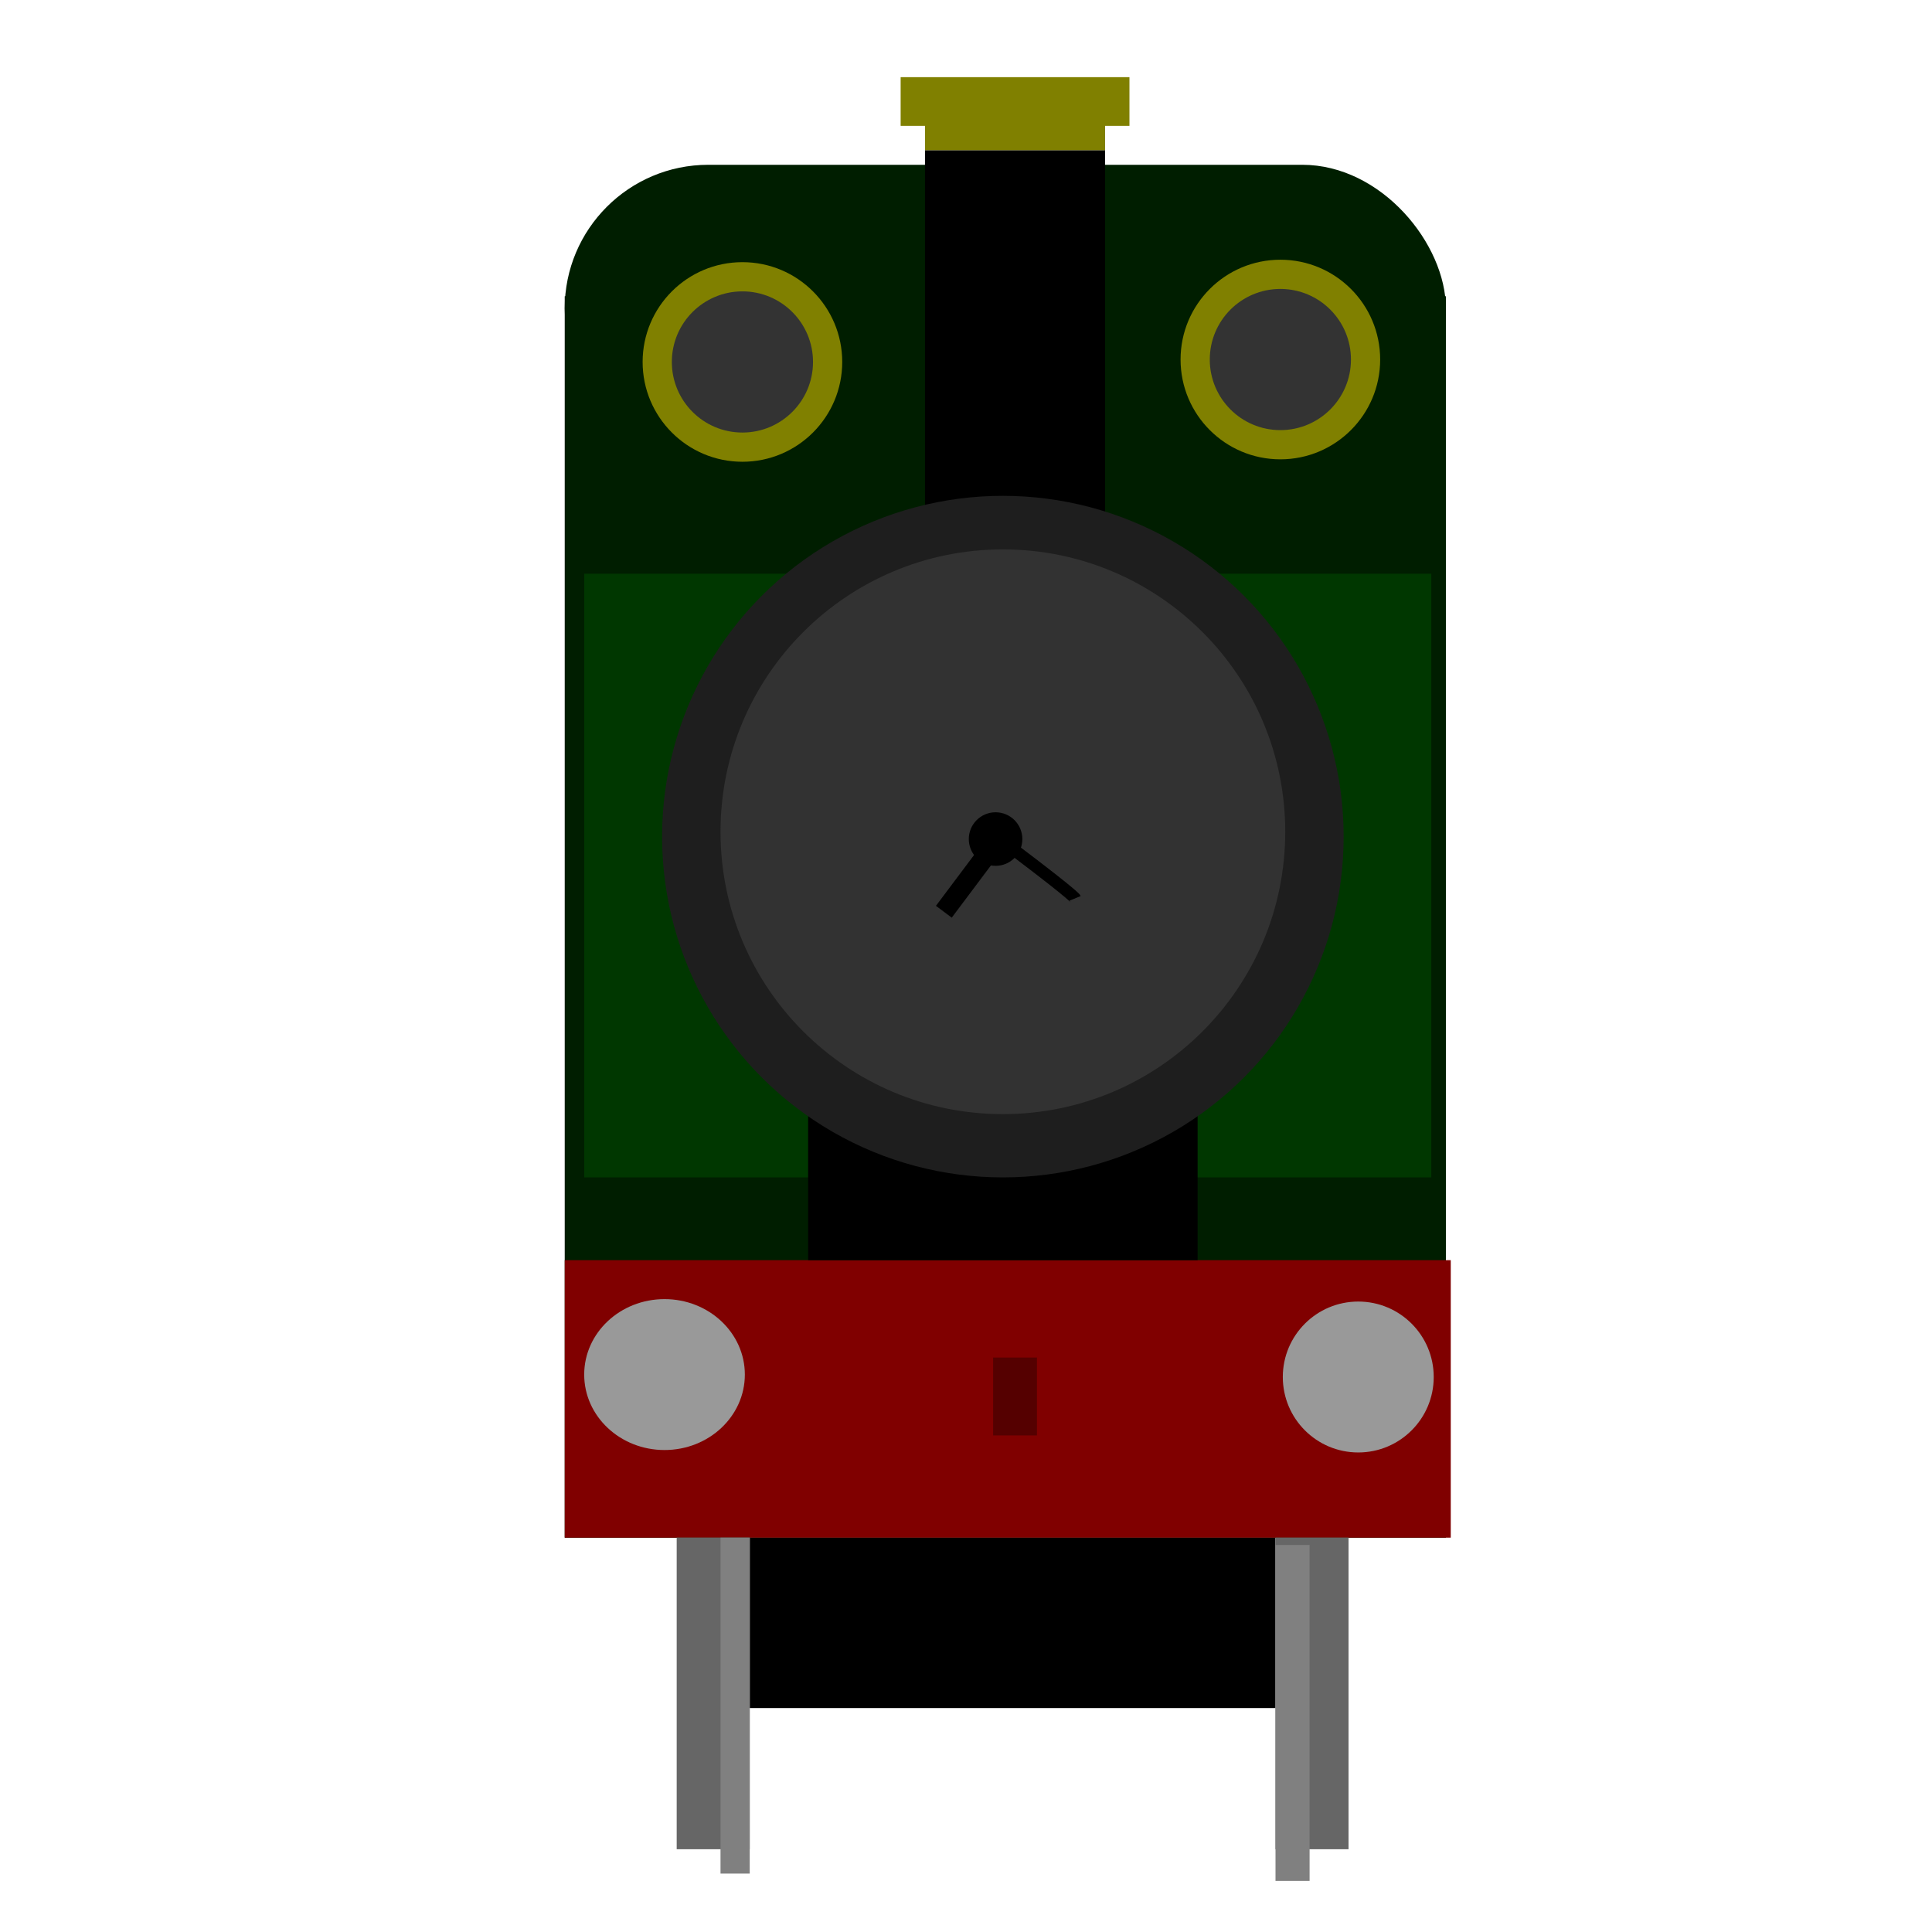 <?xml version="1.0" encoding="UTF-8" standalone="no"?>
<svg
   xmlns:dc="http://purl.org/dc/elements/1.1/"
   xmlns:cc="http://creativecommons.org/ns#"
   xmlns:rdf="http://www.w3.org/1999/02/22-rdf-syntax-ns#"
   xmlns:svg="http://www.w3.org/2000/svg"
   xmlns="http://www.w3.org/2000/svg"
   xmlns:sodipodi="http://sodipodi.sourceforge.net/DTD/sodipodi-0.dtd"
   xmlns:inkscape="http://www.inkscape.org/namespaces/inkscape"
   width="300mm"
   height="300mm"
   viewBox="0 0 300 300"
   version="1.1"
   id="svg8"
   inkscape:version="1.0.1 (3bc2e813f5, 2020-09-07)"
   sodipodi:docname="traincontrol.svg"
   inkscape:export-filename="/home/chris/gitroot/trainCtrl/traincontrol.png"
   inkscape:export-xdpi="10.837334"
   inkscape:export-ydpi="10.837334">
  <defs
     id="defs2" />
  <sodipodi:namedview
     id="base"
     pagecolor="#ffffff"
     bordercolor="#666666"
     borderopacity="1.0"
     inkscape:pageopacity="0.0"
     inkscape:pageshadow="2"
     inkscape:zoom="0.35"
     inkscape:cx="-444.82811"
     inkscape:cy="422.85715"
     inkscape:document-units="mm"
     inkscape:current-layer="layer1"
     showgrid="false"
     inkscape:window-width="1920"
     inkscape:window-height="1136"
     inkscape:window-x="0"
     inkscape:window-y="27"
     inkscape:window-maximized="1"
     inkscape:snap-global="false"
     inkscape:document-rotation="0" />
  <g
     inkscape:label="Layer 1"
     inkscape:groupmode="layer"
     id="layer1"
     transform="translate(0,3)">
    <rect
       id="rect3717"
       width="136.827"
       height="192.768"
       x="87.69"
       y="43"
       style="fill:#001e00;stroke-width:0.25;fill-opacity:1" />
    <rect
       style="fill:#333333;stroke-width:0.265"
       id="rect3725"
       width="1.512"
       height="12.851"
       x="154.97"
       y="248.619" />
    <rect
       style="fill:#000000;stroke-width:0.252"
       id="rect3727"
       width="81.643"
       height="26.458"
       x="116.417"
       y="235.768" />
    <circle
       style="fill:#333333;stroke-width:0.265"
       id="path3739"
       cx="111.881"
       cy="55.095"
       r="10.583" />
    <rect
       style="fill:#003700;stroke-width:0.293;fill-opacity:1"
       id="rect3822"
       width="131.536"
       height="93.738"
       x="90.714"
       y="86.089" />
    <rect
       style="fill:#808000;stroke-width:3.774;stroke-miterlimit:4;stroke-dasharray:none"
       id="rect4576"
       width="35.53"
       height="7.56"
       x="139.851"
       y="8.982" />
    <rect
       style="fill:#001e00;stroke-width:3.291;stroke-miterlimit:4;stroke-dasharray:none;fill-opacity:1"
       id="rect1516"
       width="136.827"
       height="44.601"
       x="87.69"
       y="22.589"
       ry="22.301" />
  </g>
  <g
     inkscape:groupmode="layer"
     id="layer2"
     inkscape:label="Layer 2"
     transform="translate(0,3)">
    <rect
       style="fill:#800000;stroke-width:0.265"
       id="rect3723"
       width="137.583"
       height="43.089"
       x="87.69"
       y="192.679" />
    <rect
       style="fill:#000000;stroke-width:0.265"
       id="rect3731"
       width="27.97"
       height="65.768"
       x="143.631"
       y="20.321" />
    <circle
       style="fill:#808000;stroke-width:0.265"
       id="path3735"
       cx="115.283"
       cy="53.205"
       r="15.497" />
    <circle
       style="fill:#808000;stroke-width:0.265"
       id="path3735-3"
       cx="198.815"
       cy="52.827"
       r="15.497" />
    <rect
       style="fill:#808000;stroke-width:0.265"
       id="rect3759"
       width="27.97"
       height="9.827"
       x="143.631"
       y="10.494" />
    <ellipse
       style="fill:#999999;stroke-width:0.264"
       id="path3763"
       cx="103.187"
       cy="210.443"
       rx="12.473"
       ry="11.717" />
    <circle
       style="fill:#999999;stroke-width:0.256"
       id="path3763-6"
       cx="210.911"
       cy="210.821"
       r="11.717" />
    <rect
       style="fill:#000000;stroke-width:0.265"
       id="rect3784"
       width="60.476"
       height="24.19"
       x="125.488"
       y="168.488" />
    <rect
       style="fill:#666666;stroke-width:0.265"
       id="rect3786"
       width="11.339"
       height="48.381"
       x="105.077"
       y="235.768" />
    <rect
       style="fill:#666666;stroke-width:0.265"
       id="rect3786-7"
       width="11.339"
       height="48.381"
       x="198.06"
       y="235.768" />
    <circle
       style="fill:#333333;stroke-width:0.265"
       id="path3805"
       cx="115.283"
       cy="53.205"
       r="10.961" />
    <circle
       style="fill:#333333;stroke-width:0.265"
       id="path3805-5"
       cx="198.815"
       cy="52.827"
       r="10.961" />
    <circle
       id="path3713"
       cx="155.726"
       cy="126.911"
       r="52.917"
       style="stroke-width:0.196;fill:#1e1e1e;fill-opacity:1" />
    <path
       style="fill:#000000;stroke:#000000;stroke-width:0.265px;stroke-linecap:butt;stroke-linejoin:miter;stroke-opacity:1"
       d="m 155.726,126.911 c 10.583,12.095 10.583,12.095 10.583,12.095 v 0"
       id="path33"
       inkscape:connector-curvature="0" />
    <path
       style="fill:#000000;stroke:#000000;stroke-width:0.265px;stroke-linecap:butt;stroke-linejoin:miter;stroke-opacity:1"
       d="m 155.726,126.911 c 10.583,12.095 10.583,12.095 10.583,12.095"
       id="path37"
       inkscape:connector-curvature="0" />
    <rect
       style="fill:#550000;stroke-width:3.065;stroke-miterlimit:4;stroke-dasharray:none"
       id="rect4553"
       width="6.804"
       height="12.095"
       x="154.214"
       y="207.798" />
    <rect
       style="fill:#808080;stroke-width:3.065;stroke-miterlimit:4;stroke-dasharray:none"
       id="rect4559"
       width="4.536"
       height="52.161"
       x="111.881"
       y="235.768" />
    <rect
       style="fill:#808080;stroke-width:3.311;stroke-miterlimit:4;stroke-dasharray:none"
       id="rect4559-3"
       width="5.292"
       height="52.161"
       x="198.06"
       y="236.902" />
  </g>
  <g
     inkscape:groupmode="layer"
     id="layer3"
     inkscape:label="Layer 3"
     transform="translate(0,3)">
    <circle
       style="fill:#323232;stroke-width:0.274;fill-opacity:1"
       id="path3733"
       cx="155.726"
       cy="126.155"
       r="43.845" />
    <circle
       style="fill:#000000;stroke-width:0.265"
       id="path3803"
       cx="154.592"
       cy="127.289"
       r="4.158" />
    <path
       style="fill:#000000;stroke:#000000;stroke-width:1.865;stroke-linecap:butt;stroke-linejoin:miter;stroke-miterlimit:4;stroke-dasharray:none;stroke-opacity:1"
       d="m 152.512,125.265 c 14.14,10.533 14.427,11.232 14.427,11.232"
       id="path39"
       inkscape:connector-curvature="0" />
    <path
       style="fill:none;stroke:#000000;stroke-width:0.265px;stroke-linecap:butt;stroke-linejoin:miter;stroke-opacity:1"
       d="m 155.726,126.911 v 0"
       id="path4549"
       inkscape:connector-curvature="0" />
    <path
       style="fill:none;stroke:#000000;stroke-width:3.065;stroke-linecap:butt;stroke-linejoin:miter;stroke-miterlimit:4;stroke-dasharray:none;stroke-opacity:1"
       d="m 155.63,126.48 -9.071,12.095"
       id="path4551"
       inkscape:connector-curvature="0" />
  </g>
</svg>
